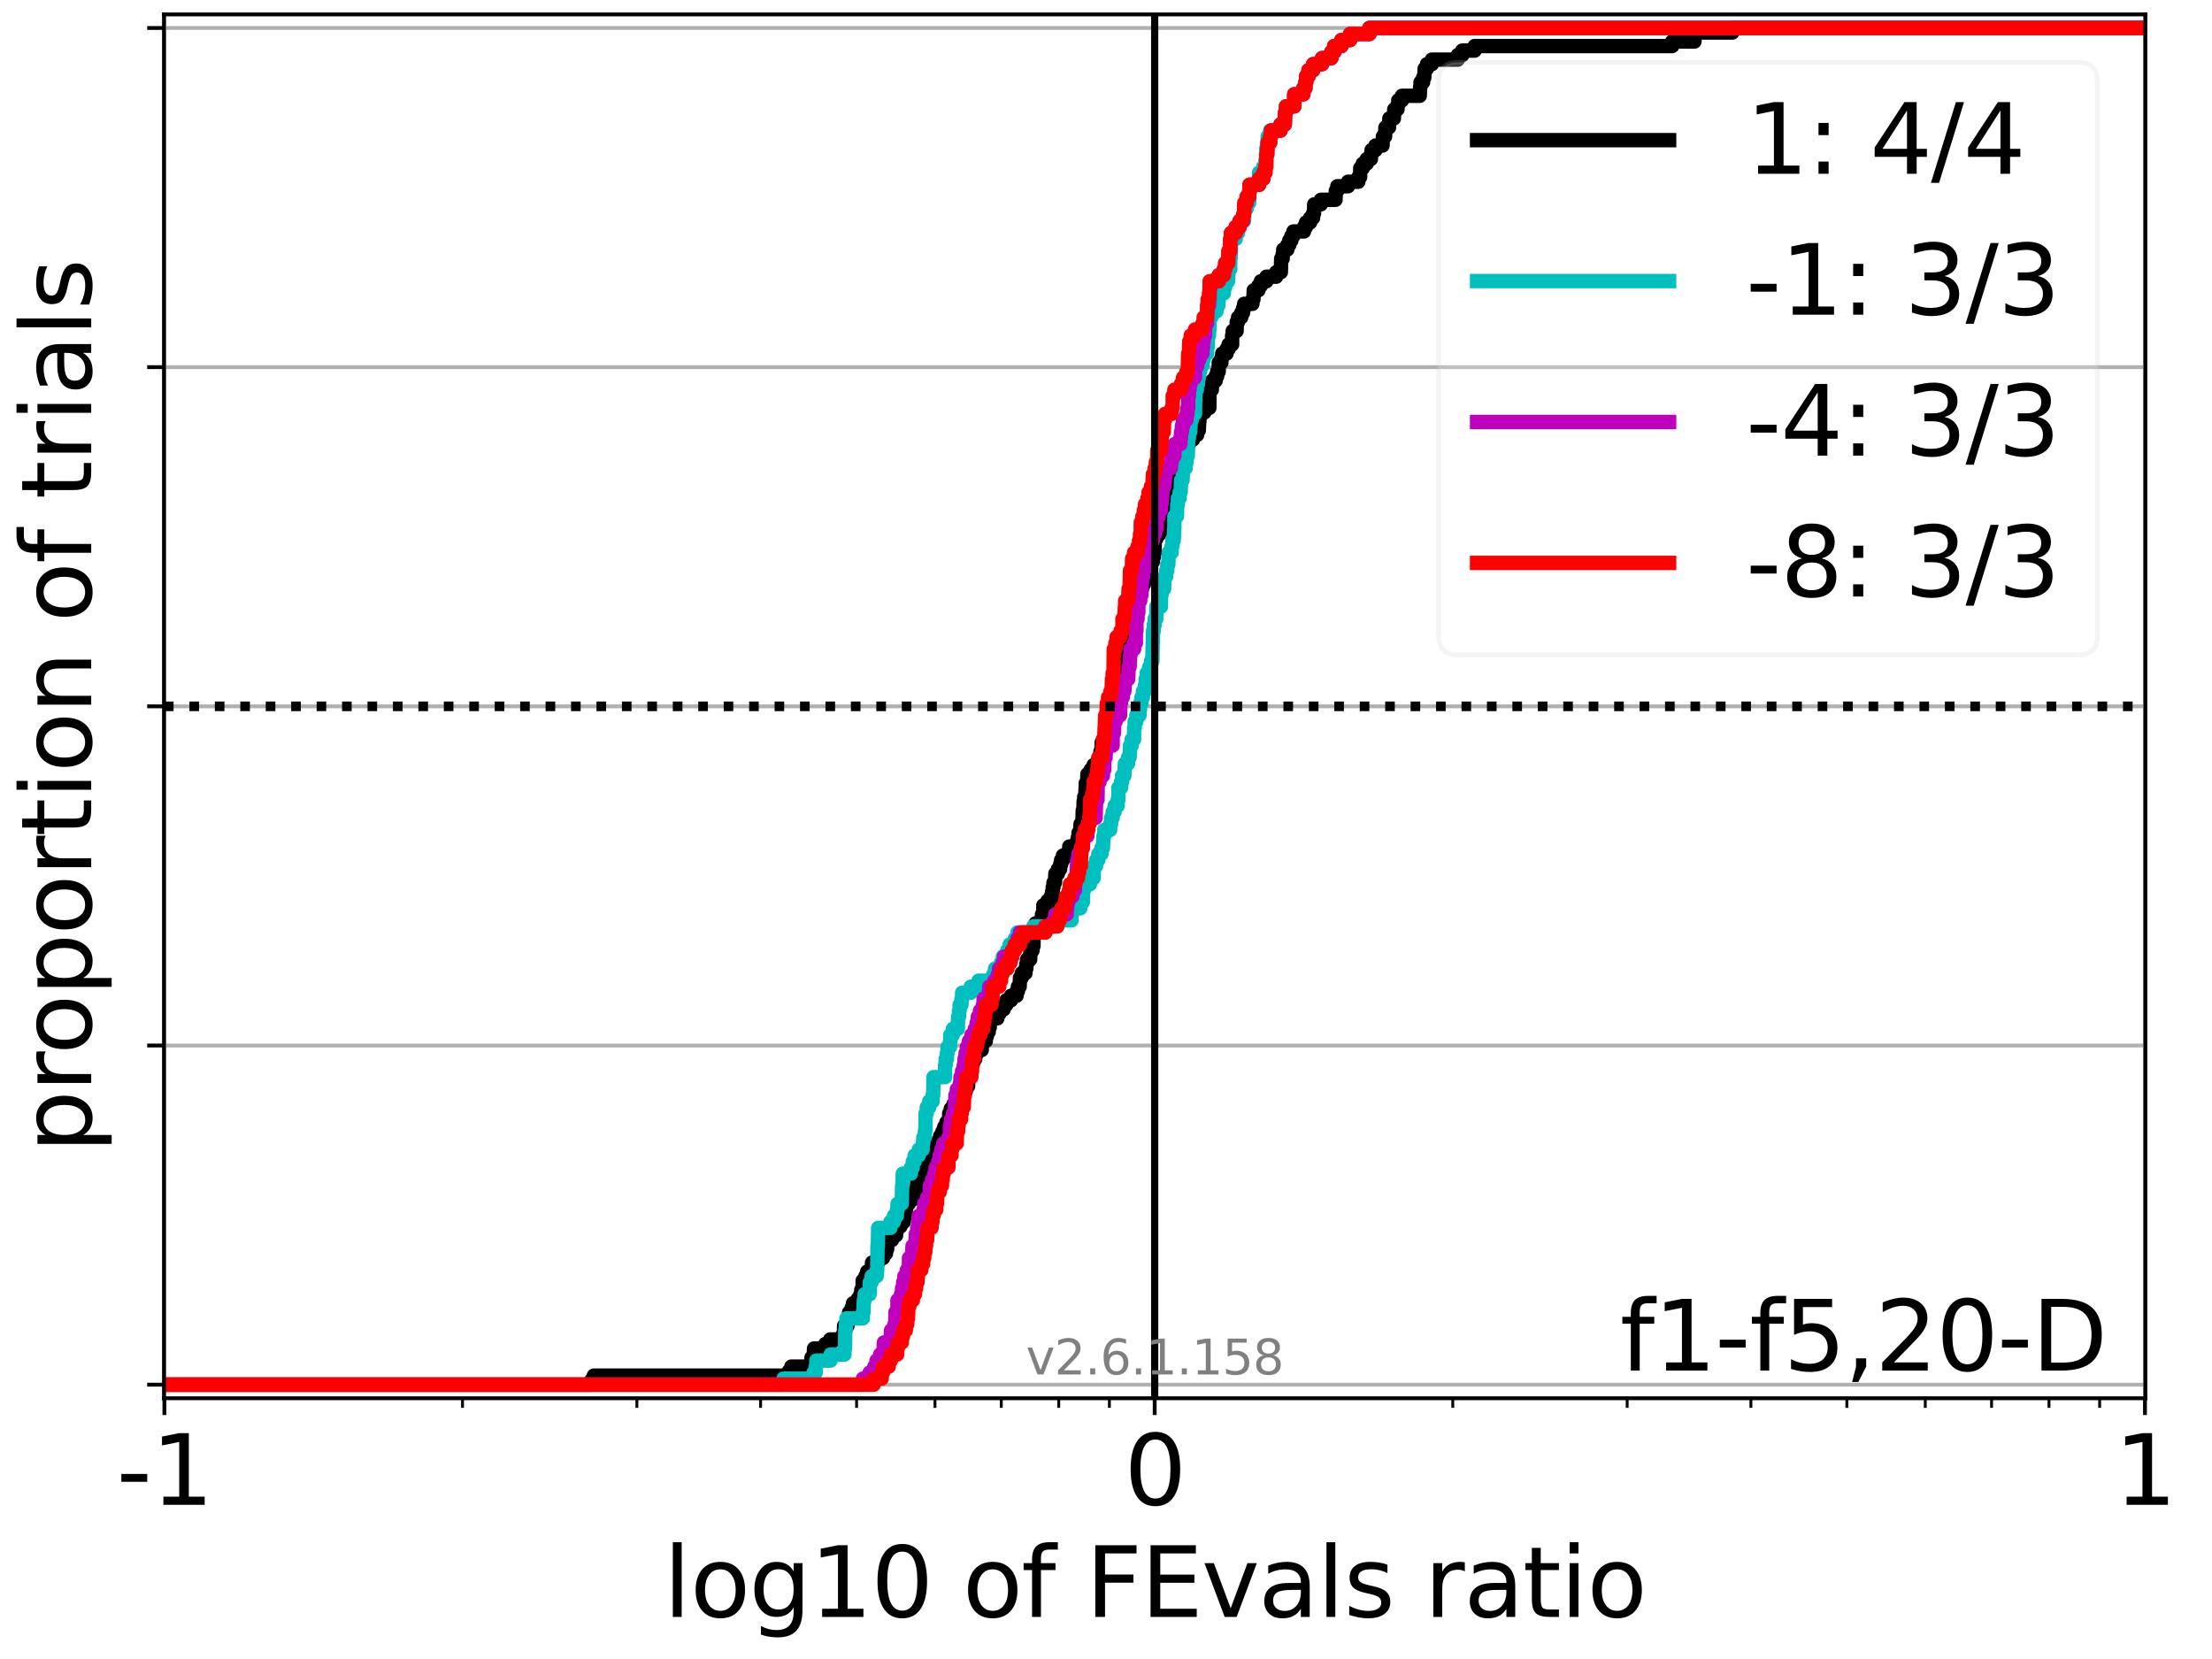 <?xml version="1.0" encoding="utf-8" standalone="no"?>
<!DOCTYPE svg PUBLIC "-//W3C//DTD SVG 1.1//EN"
  "http://www.w3.org/Graphics/SVG/1.1/DTD/svg11.dtd">
<svg xmlns:xlink="http://www.w3.org/1999/xlink" width="460.8pt" height="345.6pt" viewBox="0 0 460.8 345.6" xmlns="http://www.w3.org/2000/svg" version="1.1">
 <defs>
  <style type="text/css">*{stroke-linejoin: round; stroke-linecap: butt}</style>
 </defs>
 <g id="figure_1">
  <g id="patch_1">
   <path d="M 0 345.6 
L 460.8 345.6 
L 460.8 0 
L 0 0 
z
" style="fill: #ffffff"/>
  </g>
  <g id="axes_1">
   <g id="patch_2">
    <path d="M 34.16 291.28 
L 446.924 291.28 
L 446.924 3 
L 34.16 3 
z
" style="fill: #ffffff"/>
   </g>
   <g id="matplotlib.axis_1">
    <g id="xtick_1">
     <g id="line2d_1">
      <path d="M 34.25 291.28 
L 34.25 3 
" clip-path="url(#p90a961af87)" style="fill: none; stroke: #b0b0b0; stroke-width: 0.8; stroke-linecap: square"/>
     </g>
     <g id="line2d_2">
      <defs>
       <path id="m10a05a5f2c" d="M 0 0 
L 0 3.5 
" style="stroke: #000000; stroke-width: 0.8"/>
      </defs>
      <g>
       <use xlink:href="#m10a05a5f2c" x="34.25" y="291.28" style="stroke: #000000; stroke-width: 0.8"/>
      </g>
     </g>
     <g id="text_1">
      <!-- -1 -->
      <g transform="translate(24.279 313.477)scale(0.2 -0.2)">
       <defs>
        <path id="DejaVuSans-2d" d="M 313 2009 
L 1997 2009 
L 1997 1497 
L 313 1497 
L 313 2009 
z
" transform="scale(0.016)"/>
        <path id="DejaVuSans-31" d="M 794 531 
L 1825 531 
L 1825 4091 
L 703 3866 
L 703 4441 
L 1819 4666 
L 2450 4666 
L 2450 531 
L 3481 531 
L 3481 0 
L 794 0 
L 794 531 
z
" transform="scale(0.016)"/>
       </defs>
       <use xlink:href="#DejaVuSans-2d"/>
       <use xlink:href="#DejaVuSans-31" x="36.084"/>
      </g>
     </g>
    </g>
    <g id="xtick_2">
     <g id="line2d_3">
      <path d="M 240.542 291.28 
L 240.542 3 
" clip-path="url(#p90a961af87)" style="fill: none; stroke: #b0b0b0; stroke-width: 0.8; stroke-linecap: square"/>
     </g>
     <g id="line2d_4">
      <g>
       <use xlink:href="#m10a05a5f2c" x="240.542" y="291.28" style="stroke: #000000; stroke-width: 0.8"/>
      </g>
     </g>
     <g id="text_2">
      <!-- 0 -->
      <g transform="translate(234.18 313.477)scale(0.2 -0.2)">
       <defs>
        <path id="DejaVuSans-30" d="M 2034 4250 
Q 1547 4250 1301 3770 
Q 1056 3291 1056 2328 
Q 1056 1369 1301 889 
Q 1547 409 2034 409 
Q 2525 409 2770 889 
Q 3016 1369 3016 2328 
Q 3016 3291 2770 3770 
Q 2525 4250 2034 4250 
z
M 2034 4750 
Q 2819 4750 3233 4129 
Q 3647 3509 3647 2328 
Q 3647 1150 3233 529 
Q 2819 -91 2034 -91 
Q 1250 -91 836 529 
Q 422 1150 422 2328 
Q 422 3509 836 4129 
Q 1250 4750 2034 4750 
z
" transform="scale(0.016)"/>
       </defs>
       <use xlink:href="#DejaVuSans-30"/>
      </g>
     </g>
    </g>
    <g id="xtick_3">
     <g id="line2d_5">
      <path d="M 446.835 291.28 
L 446.835 3 
" clip-path="url(#p90a961af87)" style="fill: none; stroke: #b0b0b0; stroke-width: 0.8; stroke-linecap: square"/>
     </g>
     <g id="line2d_6">
      <g>
       <use xlink:href="#m10a05a5f2c" x="446.835" y="291.28" style="stroke: #000000; stroke-width: 0.8"/>
      </g>
     </g>
     <g id="text_3">
      <!-- 1 -->
      <g transform="translate(440.472 313.477)scale(0.2 -0.2)">
       <use xlink:href="#DejaVuSans-31"/>
      </g>
     </g>
    </g>
    <g id="xtick_4">
     <g id="line2d_7">
      <defs>
       <path id="m53b272e767" d="M 0 0 
L 0 2 
" style="stroke: #000000; stroke-width: 0.6"/>
      </defs>
      <g>
       <use xlink:href="#m53b272e767" x="96.35" y="291.28" style="stroke: #000000; stroke-width: 0.6"/>
      </g>
     </g>
    </g>
    <g id="xtick_5">
     <g id="line2d_8">
      <g>
       <use xlink:href="#m53b272e767" x="132.676" y="291.28" style="stroke: #000000; stroke-width: 0.6"/>
      </g>
     </g>
    </g>
    <g id="xtick_6">
     <g id="line2d_9">
      <g>
       <use xlink:href="#m53b272e767" x="158.45" y="291.28" style="stroke: #000000; stroke-width: 0.6"/>
      </g>
     </g>
    </g>
    <g id="xtick_7">
     <g id="line2d_10">
      <g>
       <use xlink:href="#m53b272e767" x="178.442" y="291.28" style="stroke: #000000; stroke-width: 0.6"/>
      </g>
     </g>
    </g>
    <g id="xtick_8">
     <g id="line2d_11">
      <g>
       <use xlink:href="#m53b272e767" x="194.776" y="291.28" style="stroke: #000000; stroke-width: 0.6"/>
      </g>
     </g>
    </g>
    <g id="xtick_9">
     <g id="line2d_12">
      <g>
       <use xlink:href="#m53b272e767" x="208.587" y="291.28" style="stroke: #000000; stroke-width: 0.6"/>
      </g>
     </g>
    </g>
    <g id="xtick_10">
     <g id="line2d_13">
      <g>
       <use xlink:href="#m53b272e767" x="220.55" y="291.28" style="stroke: #000000; stroke-width: 0.6"/>
      </g>
     </g>
    </g>
    <g id="xtick_11">
     <g id="line2d_14">
      <g>
       <use xlink:href="#m53b272e767" x="231.103" y="291.28" style="stroke: #000000; stroke-width: 0.6"/>
      </g>
     </g>
    </g>
    <g id="xtick_12">
     <g id="line2d_15">
      <g>
       <use xlink:href="#m53b272e767" x="302.643" y="291.28" style="stroke: #000000; stroke-width: 0.6"/>
      </g>
     </g>
    </g>
    <g id="xtick_13">
     <g id="line2d_16">
      <g>
       <use xlink:href="#m53b272e767" x="338.969" y="291.28" style="stroke: #000000; stroke-width: 0.6"/>
      </g>
     </g>
    </g>
    <g id="xtick_14">
     <g id="line2d_17">
      <g>
       <use xlink:href="#m53b272e767" x="364.743" y="291.28" style="stroke: #000000; stroke-width: 0.6"/>
      </g>
     </g>
    </g>
    <g id="xtick_15">
     <g id="line2d_18">
      <g>
       <use xlink:href="#m53b272e767" x="384.735" y="291.28" style="stroke: #000000; stroke-width: 0.6"/>
      </g>
     </g>
    </g>
    <g id="xtick_16">
     <g id="line2d_19">
      <g>
       <use xlink:href="#m53b272e767" x="401.069" y="291.28" style="stroke: #000000; stroke-width: 0.6"/>
      </g>
     </g>
    </g>
    <g id="xtick_17">
     <g id="line2d_20">
      <g>
       <use xlink:href="#m53b272e767" x="414.88" y="291.28" style="stroke: #000000; stroke-width: 0.6"/>
      </g>
     </g>
    </g>
    <g id="xtick_18">
     <g id="line2d_21">
      <g>
       <use xlink:href="#m53b272e767" x="426.843" y="291.28" style="stroke: #000000; stroke-width: 0.6"/>
      </g>
     </g>
    </g>
    <g id="xtick_19">
     <g id="line2d_22">
      <g>
       <use xlink:href="#m53b272e767" x="437.395" y="291.28" style="stroke: #000000; stroke-width: 0.6"/>
      </g>
     </g>
    </g>
    <g id="text_4">
     <!-- log10 of FEvals ratio -->
     <g transform="translate(138.238 336.833)scale(0.2 -0.2)">
      <defs>
       <path id="DejaVuSans-6c" d="M 603 4863 
L 1178 4863 
L 1178 0 
L 603 0 
L 603 4863 
z
" transform="scale(0.016)"/>
       <path id="DejaVuSans-6f" d="M 1959 3097 
Q 1497 3097 1228 2736 
Q 959 2375 959 1747 
Q 959 1119 1226 758 
Q 1494 397 1959 397 
Q 2419 397 2687 759 
Q 2956 1122 2956 1747 
Q 2956 2369 2687 2733 
Q 2419 3097 1959 3097 
z
M 1959 3584 
Q 2709 3584 3137 3096 
Q 3566 2609 3566 1747 
Q 3566 888 3137 398 
Q 2709 -91 1959 -91 
Q 1206 -91 779 398 
Q 353 888 353 1747 
Q 353 2609 779 3096 
Q 1206 3584 1959 3584 
z
" transform="scale(0.016)"/>
       <path id="DejaVuSans-67" d="M 2906 1791 
Q 2906 2416 2648 2759 
Q 2391 3103 1925 3103 
Q 1463 3103 1205 2759 
Q 947 2416 947 1791 
Q 947 1169 1205 825 
Q 1463 481 1925 481 
Q 2391 481 2648 825 
Q 2906 1169 2906 1791 
z
M 3481 434 
Q 3481 -459 3084 -895 
Q 2688 -1331 1869 -1331 
Q 1566 -1331 1297 -1286 
Q 1028 -1241 775 -1147 
L 775 -588 
Q 1028 -725 1275 -790 
Q 1522 -856 1778 -856 
Q 2344 -856 2625 -561 
Q 2906 -266 2906 331 
L 2906 616 
Q 2728 306 2450 153 
Q 2172 0 1784 0 
Q 1141 0 747 490 
Q 353 981 353 1791 
Q 353 2603 747 3093 
Q 1141 3584 1784 3584 
Q 2172 3584 2450 3431 
Q 2728 3278 2906 2969 
L 2906 3500 
L 3481 3500 
L 3481 434 
z
" transform="scale(0.016)"/>
       <path id="DejaVuSans-20" transform="scale(0.016)"/>
       <path id="DejaVuSans-66" d="M 2375 4863 
L 2375 4384 
L 1825 4384 
Q 1516 4384 1395 4259 
Q 1275 4134 1275 3809 
L 1275 3500 
L 2222 3500 
L 2222 3053 
L 1275 3053 
L 1275 0 
L 697 0 
L 697 3053 
L 147 3053 
L 147 3500 
L 697 3500 
L 697 3744 
Q 697 4328 969 4595 
Q 1241 4863 1831 4863 
L 2375 4863 
z
" transform="scale(0.016)"/>
       <path id="DejaVuSans-46" d="M 628 4666 
L 3309 4666 
L 3309 4134 
L 1259 4134 
L 1259 2759 
L 3109 2759 
L 3109 2228 
L 1259 2228 
L 1259 0 
L 628 0 
L 628 4666 
z
" transform="scale(0.016)"/>
       <path id="DejaVuSans-45" d="M 628 4666 
L 3578 4666 
L 3578 4134 
L 1259 4134 
L 1259 2753 
L 3481 2753 
L 3481 2222 
L 1259 2222 
L 1259 531 
L 3634 531 
L 3634 0 
L 628 0 
L 628 4666 
z
" transform="scale(0.016)"/>
       <path id="DejaVuSans-76" d="M 191 3500 
L 800 3500 
L 1894 563 
L 2988 3500 
L 3597 3500 
L 2284 0 
L 1503 0 
L 191 3500 
z
" transform="scale(0.016)"/>
       <path id="DejaVuSans-61" d="M 2194 1759 
Q 1497 1759 1228 1600 
Q 959 1441 959 1056 
Q 959 750 1161 570 
Q 1363 391 1709 391 
Q 2188 391 2477 730 
Q 2766 1069 2766 1631 
L 2766 1759 
L 2194 1759 
z
M 3341 1997 
L 3341 0 
L 2766 0 
L 2766 531 
Q 2569 213 2275 61 
Q 1981 -91 1556 -91 
Q 1019 -91 701 211 
Q 384 513 384 1019 
Q 384 1609 779 1909 
Q 1175 2209 1959 2209 
L 2766 2209 
L 2766 2266 
Q 2766 2663 2505 2880 
Q 2244 3097 1772 3097 
Q 1472 3097 1187 3025 
Q 903 2953 641 2809 
L 641 3341 
Q 956 3463 1253 3523 
Q 1550 3584 1831 3584 
Q 2591 3584 2966 3190 
Q 3341 2797 3341 1997 
z
" transform="scale(0.016)"/>
       <path id="DejaVuSans-73" d="M 2834 3397 
L 2834 2853 
Q 2591 2978 2328 3040 
Q 2066 3103 1784 3103 
Q 1356 3103 1142 2972 
Q 928 2841 928 2578 
Q 928 2378 1081 2264 
Q 1234 2150 1697 2047 
L 1894 2003 
Q 2506 1872 2764 1633 
Q 3022 1394 3022 966 
Q 3022 478 2636 193 
Q 2250 -91 1575 -91 
Q 1294 -91 989 -36 
Q 684 19 347 128 
L 347 722 
Q 666 556 975 473 
Q 1284 391 1588 391 
Q 1994 391 2212 530 
Q 2431 669 2431 922 
Q 2431 1156 2273 1281 
Q 2116 1406 1581 1522 
L 1381 1569 
Q 847 1681 609 1914 
Q 372 2147 372 2553 
Q 372 3047 722 3315 
Q 1072 3584 1716 3584 
Q 2034 3584 2315 3537 
Q 2597 3491 2834 3397 
z
" transform="scale(0.016)"/>
       <path id="DejaVuSans-72" d="M 2631 2963 
Q 2534 3019 2420 3045 
Q 2306 3072 2169 3072 
Q 1681 3072 1420 2755 
Q 1159 2438 1159 1844 
L 1159 0 
L 581 0 
L 581 3500 
L 1159 3500 
L 1159 2956 
Q 1341 3275 1631 3429 
Q 1922 3584 2338 3584 
Q 2397 3584 2469 3576 
Q 2541 3569 2628 3553 
L 2631 2963 
z
" transform="scale(0.016)"/>
       <path id="DejaVuSans-74" d="M 1172 4494 
L 1172 3500 
L 2356 3500 
L 2356 3053 
L 1172 3053 
L 1172 1153 
Q 1172 725 1289 603 
Q 1406 481 1766 481 
L 2356 481 
L 2356 0 
L 1766 0 
Q 1100 0 847 248 
Q 594 497 594 1153 
L 594 3053 
L 172 3053 
L 172 3500 
L 594 3500 
L 594 4494 
L 1172 4494 
z
" transform="scale(0.016)"/>
       <path id="DejaVuSans-69" d="M 603 3500 
L 1178 3500 
L 1178 0 
L 603 0 
L 603 3500 
z
M 603 4863 
L 1178 4863 
L 1178 4134 
L 603 4134 
L 603 4863 
z
" transform="scale(0.016)"/>
      </defs>
      <use xlink:href="#DejaVuSans-6c"/>
      <use xlink:href="#DejaVuSans-6f" x="27.783"/>
      <use xlink:href="#DejaVuSans-67" x="88.965"/>
      <use xlink:href="#DejaVuSans-31" x="152.441"/>
      <use xlink:href="#DejaVuSans-30" x="216.064"/>
      <use xlink:href="#DejaVuSans-20" x="279.688"/>
      <use xlink:href="#DejaVuSans-6f" x="311.475"/>
      <use xlink:href="#DejaVuSans-66" x="372.656"/>
      <use xlink:href="#DejaVuSans-20" x="407.861"/>
      <use xlink:href="#DejaVuSans-46" x="439.648"/>
      <use xlink:href="#DejaVuSans-45" x="497.168"/>
      <use xlink:href="#DejaVuSans-76" x="560.352"/>
      <use xlink:href="#DejaVuSans-61" x="619.531"/>
      <use xlink:href="#DejaVuSans-6c" x="680.811"/>
      <use xlink:href="#DejaVuSans-73" x="708.594"/>
      <use xlink:href="#DejaVuSans-20" x="760.693"/>
      <use xlink:href="#DejaVuSans-72" x="792.48"/>
      <use xlink:href="#DejaVuSans-61" x="833.594"/>
      <use xlink:href="#DejaVuSans-74" x="894.873"/>
      <use xlink:href="#DejaVuSans-69" x="934.082"/>
      <use xlink:href="#DejaVuSans-6f" x="961.865"/>
     </g>
    </g>
   </g>
   <g id="matplotlib.axis_2">
    <g id="ytick_1">
     <g id="line2d_23">
      <path d="M 34.16 288.454 
L 446.924 288.454 
" clip-path="url(#p90a961af87)" style="fill: none; stroke: #b0b0b0; stroke-width: 0.8; stroke-linecap: square"/>
     </g>
     <g id="line2d_24">
      <defs>
       <path id="m8c1a503a48" d="M 0 0 
L -3.5 0 
" style="stroke: #000000; stroke-width: 0.8"/>
      </defs>
      <g>
       <use xlink:href="#m8c1a503a48" x="34.16" y="288.454" style="stroke: #000000; stroke-width: 0.8"/>
      </g>
     </g>
    </g>
    <g id="ytick_2">
     <g id="line2d_25">
      <path d="M 34.16 217.797 
L 446.924 217.797 
" clip-path="url(#p90a961af87)" style="fill: none; stroke: #b0b0b0; stroke-width: 0.8; stroke-linecap: square"/>
     </g>
     <g id="line2d_26">
      <g>
       <use xlink:href="#m8c1a503a48" x="34.16" y="217.797" style="stroke: #000000; stroke-width: 0.8"/>
      </g>
     </g>
    </g>
    <g id="ytick_3">
     <g id="line2d_27">
      <path d="M 34.16 147.14 
L 446.924 147.14 
" clip-path="url(#p90a961af87)" style="fill: none; stroke: #b0b0b0; stroke-width: 0.8; stroke-linecap: square"/>
     </g>
     <g id="line2d_28">
      <g>
       <use xlink:href="#m8c1a503a48" x="34.16" y="147.14" style="stroke: #000000; stroke-width: 0.8"/>
      </g>
     </g>
    </g>
    <g id="ytick_4">
     <g id="line2d_29">
      <path d="M 34.16 76.483 
L 446.924 76.483 
" clip-path="url(#p90a961af87)" style="fill: none; stroke: #b0b0b0; stroke-width: 0.8; stroke-linecap: square"/>
     </g>
     <g id="line2d_30">
      <g>
       <use xlink:href="#m8c1a503a48" x="34.16" y="76.483" style="stroke: #000000; stroke-width: 0.8"/>
      </g>
     </g>
    </g>
    <g id="ytick_5">
     <g id="line2d_31">
      <path d="M 34.16 5.826 
L 446.924 5.826 
" clip-path="url(#p90a961af87)" style="fill: none; stroke: #b0b0b0; stroke-width: 0.8; stroke-linecap: square"/>
     </g>
     <g id="line2d_32">
      <g>
       <use xlink:href="#m8c1a503a48" x="34.16" y="5.826" style="stroke: #000000; stroke-width: 0.8"/>
      </g>
     </g>
    </g>
    <g id="text_5">
     <!-- proportion of trials -->
     <g transform="translate(19.001 240.146)rotate(-90)scale(0.2 -0.2)">
      <defs>
       <path id="DejaVuSans-70" d="M 1159 525 
L 1159 -1331 
L 581 -1331 
L 581 3500 
L 1159 3500 
L 1159 2969 
Q 1341 3281 1617 3432 
Q 1894 3584 2278 3584 
Q 2916 3584 3314 3078 
Q 3713 2572 3713 1747 
Q 3713 922 3314 415 
Q 2916 -91 2278 -91 
Q 1894 -91 1617 61 
Q 1341 213 1159 525 
z
M 3116 1747 
Q 3116 2381 2855 2742 
Q 2594 3103 2138 3103 
Q 1681 3103 1420 2742 
Q 1159 2381 1159 1747 
Q 1159 1113 1420 752 
Q 1681 391 2138 391 
Q 2594 391 2855 752 
Q 3116 1113 3116 1747 
z
" transform="scale(0.016)"/>
       <path id="DejaVuSans-6e" d="M 3513 2113 
L 3513 0 
L 2938 0 
L 2938 2094 
Q 2938 2591 2744 2837 
Q 2550 3084 2163 3084 
Q 1697 3084 1428 2787 
Q 1159 2491 1159 1978 
L 1159 0 
L 581 0 
L 581 3500 
L 1159 3500 
L 1159 2956 
Q 1366 3272 1645 3428 
Q 1925 3584 2291 3584 
Q 2894 3584 3203 3211 
Q 3513 2838 3513 2113 
z
" transform="scale(0.016)"/>
      </defs>
      <use xlink:href="#DejaVuSans-70"/>
      <use xlink:href="#DejaVuSans-72" x="63.477"/>
      <use xlink:href="#DejaVuSans-6f" x="102.34"/>
      <use xlink:href="#DejaVuSans-70" x="163.521"/>
      <use xlink:href="#DejaVuSans-6f" x="226.998"/>
      <use xlink:href="#DejaVuSans-72" x="288.18"/>
      <use xlink:href="#DejaVuSans-74" x="329.293"/>
      <use xlink:href="#DejaVuSans-69" x="368.502"/>
      <use xlink:href="#DejaVuSans-6f" x="396.285"/>
      <use xlink:href="#DejaVuSans-6e" x="457.467"/>
      <use xlink:href="#DejaVuSans-20" x="520.846"/>
      <use xlink:href="#DejaVuSans-6f" x="552.633"/>
      <use xlink:href="#DejaVuSans-66" x="613.814"/>
      <use xlink:href="#DejaVuSans-20" x="649.02"/>
      <use xlink:href="#DejaVuSans-74" x="680.807"/>
      <use xlink:href="#DejaVuSans-72" x="720.016"/>
      <use xlink:href="#DejaVuSans-69" x="761.129"/>
      <use xlink:href="#DejaVuSans-61" x="788.912"/>
      <use xlink:href="#DejaVuSans-6c" x="850.191"/>
      <use xlink:href="#DejaVuSans-73" x="877.975"/>
     </g>
    </g>
   </g>
   <g id="line2d_33">
    <path d="M 34.16 288.454 
L 123.188 288.454 
L 123.188 287.512 
L 123.711 287.512 
L 123.711 286.57 
L 164.338 286.57 
L 164.338 285.627 
L 164.861 285.627 
L 164.861 284.685 
L 168.978 284.685 
L 169.059 282.801 
L 169.501 282.801 
L 169.582 280.917 
L 171.929 280.917 
L 171.929 279.975 
L 172.947 279.975 
L 172.947 279.033 
L 175.525 279.033 
L 175.525 278.091 
L 175.804 278.091 
L 175.836 276.207 
L 176.542 276.207 
L 176.542 275.264 
L 176.821 275.264 
L 176.897 273.38 
L 177.42 273.38 
L 177.42 272.438 
L 177.698 272.438 
L 177.698 271.496 
L 178.715 271.496 
L 178.715 270.554 
L 179.233 270.554 
L 179.233 269.612 
L 179.432 269.612 
L 179.432 268.67 
L 179.69 268.67 
L 179.711 266.786 
L 180.287 266.786 
L 180.287 265.844 
L 180.65 265.844 
L 180.65 264.901 
L 181.605 264.901 
L 181.667 263.017 
L 182.927 263.017 
L 182.927 262.075 
L 183.945 262.075 
L 183.945 261.133 
L 184.557 261.133 
L 184.557 260.191 
L 184.81 260.191 
L 184.859 258.307 
L 185.827 258.307 
L 185.827 257.365 
L 186.662 257.365 
L 186.662 256.423 
L 186.834 256.423 
L 186.834 255.481 
L 187.592 255.481 
L 187.592 254.538 
L 188.291 254.538 
L 188.291 253.596 
L 188.454 253.596 
L 188.454 252.654 
L 188.717 252.654 
L 188.733 250.77 
L 189.308 250.77 
L 189.308 249.828 
L 190.22 249.828 
L 190.22 248.886 
L 190.628 248.886 
L 190.628 247.944 
L 191.009 247.944 
L 191.068 246.06 
L 191.237 246.06 
L 191.237 245.118 
L 192.198 245.118 
L 192.198 244.175 
L 192.431 244.175 
L 192.431 243.233 
L 193.252 243.233 
L 193.252 242.291 
L 193.448 242.291 
L 193.448 241.349 
L 193.579 241.349 
L 193.579 240.407 
L 194.127 240.407 
L 194.127 239.465 
L 194.269 239.465 
L 194.269 238.523 
L 195.496 238.523 
L 195.496 237.581 
L 195.857 237.581 
L 195.857 236.639 
L 196.338 236.639 
L 196.338 235.697 
L 196.714 235.697 
L 196.714 234.755 
L 197.159 234.755 
L 197.159 233.812 
L 197.731 233.812 
L 197.739 231.928 
L 198.054 231.928 
L 198.054 230.986 
L 198.626 230.986 
L 198.626 230.044 
L 200.151 230.044 
L 200.151 229.102 
L 200.621 229.102 
L 200.692 227.218 
L 201.221 227.218 
L 201.221 226.276 
L 201.668 226.276 
L 201.709 224.392 
L 202.022 224.392 
L 202.022 223.449 
L 202.391 223.449 
L 202.392 221.565 
L 202.686 221.565 
L 202.686 220.623 
L 203.15 220.623 
L 203.15 219.681 
L 203.409 219.681 
L 203.409 218.739 
L 204.506 218.739 
L 204.599 216.855 
L 205.36 216.855 
L 205.36 215.913 
L 205.576 215.913 
L 205.576 214.971 
L 205.958 214.971 
L 205.958 214.028 
L 206.182 214.028 
L 206.182 213.086 
L 206.299 213.086 
L 206.299 212.144 
L 207.758 212.144 
L 207.758 211.202 
L 208.173 211.202 
L 208.173 210.26 
L 209.088 210.26 
L 209.088 209.318 
L 209.644 209.318 
L 209.644 208.376 
L 210.613 208.376 
L 210.613 207.434 
L 211.769 207.434 
L 211.769 206.492 
L 212.048 206.492 
L 212.048 205.55 
L 212.41 205.55 
L 212.484 203.665 
L 212.853 203.665 
L 212.853 202.723 
L 213.622 202.723 
L 213.622 201.781 
L 213.8 201.781 
L 213.8 200.839 
L 213.942 200.839 
L 213.942 199.897 
L 214.598 199.897 
L 214.66 198.013 
L 215.089 198.013 
L 215.089 197.071 
L 215.291 197.071 
L 215.322 195.187 
L 215.408 195.187 
L 215.408 194.245 
L 215.541 194.245 
L 215.541 193.302 
L 215.726 193.302 
L 215.726 192.36 
L 216.894 192.36 
L 216.894 191.418 
L 217.066 191.418 
L 217.066 190.476 
L 217.35 190.476 
L 217.35 188.592 
L 218.22 188.592 
L 218.22 187.65 
L 218.936 187.65 
L 218.936 186.708 
L 219.171 186.708 
L 219.171 185.766 
L 219.306 185.766 
L 219.306 184.824 
L 219.46 184.824 
L 219.46 183.882 
L 219.764 183.882 
L 219.86 181.997 
L 220.382 181.997 
L 220.382 181.055 
L 220.84 181.055 
L 220.84 180.113 
L 221.054 180.113 
L 221.054 179.171 
L 221.437 179.171 
L 221.437 178.229 
L 222.564 178.229 
L 222.564 177.287 
L 222.751 177.287 
L 222.751 176.345 
L 224.262 176.345 
L 224.262 175.403 
L 224.535 175.403 
L 224.535 174.461 
L 224.672 174.461 
L 224.672 173.519 
L 225.023 173.519 
L 225.103 171.634 
L 225.48 171.634 
L 225.561 168.808 
L 225.694 168.808 
L 225.743 166.924 
L 225.87 166.924 
L 225.87 165.982 
L 226.077 165.982 
L 226.158 164.098 
L 226.189 164.098 
L 226.189 163.156 
L 226.464 163.156 
L 226.535 161.271 
L 227.219 161.271 
L 227.219 160.329 
L 227.812 160.329 
L 227.812 159.387 
L 228.675 159.387 
L 228.675 158.445 
L 229.089 158.445 
L 229.089 157.503 
L 229.25 157.503 
L 229.25 156.561 
L 229.459 156.561 
L 229.496 154.677 
L 229.922 154.677 
L 229.922 153.735 
L 230.222 153.735 
L 230.226 151.85 
L 230.714 151.85 
L 230.714 150.908 
L 232.003 150.908 
L 232.003 149.966 
L 232.159 149.966 
L 232.217 148.082 
L 232.281 148.082 
L 232.323 144.314 
L 232.452 144.314 
L 232.533 142.43 
L 232.641 142.43 
L 232.747 140.545 
L 232.942 140.545 
L 232.958 138.661 
L 233.213 138.661 
L 233.213 137.719 
L 233.399 137.719 
L 233.399 136.777 
L 233.6 136.777 
L 233.647 134.893 
L 233.996 134.893 
L 233.996 133.951 
L 234.445 133.951 
L 234.445 133.009 
L 234.791 133.009 
L 234.825 131.124 
L 235.591 131.124 
L 235.591 130.182 
L 236.374 130.182 
L 236.374 129.24 
L 236.679 129.24 
L 236.777 127.356 
L 236.799 127.356 
L 236.88 124.53 
L 236.936 124.53 
L 236.938 122.646 
L 237.913 122.646 
L 237.913 121.704 
L 238.302 121.704 
L 238.302 120.761 
L 238.483 120.761 
L 238.483 119.819 
L 238.636 119.819 
L 238.636 118.877 
L 238.957 118.877 
L 238.957 117.935 
L 239.665 117.935 
L 239.665 116.993 
L 240.173 116.993 
L 240.173 116.051 
L 240.371 116.051 
L 240.371 115.109 
L 240.542 115.109 
L 240.542 112.283 
L 240.867 112.283 
L 240.867 111.341 
L 241.466 111.341 
L 241.466 110.398 
L 242.157 110.398 
L 242.215 108.514 
L 242.476 108.514 
L 242.476 107.572 
L 242.741 107.572 
L 242.794 105.688 
L 243.052 105.688 
L 243.052 104.746 
L 243.56 104.746 
L 243.632 102.862 
L 244.011 102.862 
L 244.011 101.92 
L 244.181 101.92 
L 244.181 100.978 
L 244.579 100.978 
L 244.579 100.035 
L 244.718 100.035 
L 244.777 98.151 
L 245.909 98.151 
L 245.909 97.209 
L 246.053 97.209 
L 246.053 96.267 
L 246.251 96.267 
L 246.251 95.325 
L 246.528 95.325 
L 246.528 94.383 
L 246.832 94.383 
L 246.832 93.441 
L 247.248 93.441 
L 247.248 92.499 
L 247.678 92.499 
L 247.678 91.557 
L 248.531 91.557 
L 248.531 90.615 
L 249.376 90.615 
L 249.376 89.672 
L 249.727 89.672 
L 249.819 87.788 
L 249.866 87.788 
L 249.968 85.904 
L 250.911 85.904 
L 250.911 84.962 
L 251.926 84.962 
L 251.964 81.194 
L 252.442 81.194 
L 252.506 79.309 
L 253.24 79.309 
L 253.24 78.367 
L 253.559 78.367 
L 253.559 77.425 
L 253.878 77.425 
L 253.887 75.541 
L 254.435 75.541 
L 254.435 74.599 
L 254.614 74.599 
L 254.614 73.657 
L 255.509 73.657 
L 255.509 72.715 
L 255.939 72.715 
L 255.939 71.773 
L 256.673 71.773 
L 256.673 69.888 
L 256.792 69.888 
L 256.792 68.946 
L 257.611 68.946 
L 257.637 67.062 
L 257.915 67.062 
L 257.915 66.12 
L 258.563 66.12 
L 258.563 65.178 
L 258.942 65.178 
L 258.942 64.236 
L 259.183 64.236 
L 259.183 63.294 
L 260.902 63.294 
L 260.902 62.352 
L 261.11 62.352 
L 261.182 60.468 
L 262.148 60.468 
L 262.148 59.525 
L 262.659 59.525 
L 262.659 58.583 
L 263.825 58.583 
L 263.825 57.641 
L 265.858 57.641 
L 265.858 56.699 
L 266.824 56.699 
L 266.895 53.873 
L 267.203 53.873 
L 267.203 52.931 
L 267.322 52.931 
L 267.322 51.989 
L 268.175 51.989 
L 268.175 51.047 
L 268.573 51.047 
L 268.573 50.105 
L 269.021 50.105 
L 269.021 49.162 
L 269.443 49.162 
L 269.443 48.22 
L 271.64 48.22 
L 271.64 47.278 
L 272.07 47.278 
L 272.07 46.336 
L 272.923 46.336 
L 272.923 45.394 
L 273.532 45.394 
L 273.532 44.452 
L 273.742 44.452 
L 273.768 42.568 
L 275.155 42.568 
L 275.155 41.626 
L 278.207 41.626 
L 278.28 39.742 
L 278.586 39.742 
L 278.586 38.799 
L 280.826 38.799 
L 280.826 37.857 
L 282.955 37.857 
L 282.955 36.915 
L 283.334 36.915 
L 283.365 35.031 
L 283.89 35.031 
L 283.89 34.089 
L 284.71 34.089 
L 284.71 33.147 
L 285.574 33.147 
L 285.574 32.205 
L 285.728 32.205 
L 285.728 31.263 
L 286.539 31.263 
L 286.539 30.321 
L 288.005 30.321 
L 288.086 28.436 
L 288.531 28.436 
L 288.611 26.552 
L 289.35 26.552 
L 289.431 24.668 
L 290.369 24.668 
L 290.449 22.784 
L 291.117 22.784 
L 291.117 21.842 
L 291.287 21.842 
L 291.287 20.9 
L 292.061 20.9 
L 292.061 19.958 
L 295.758 19.958 
L 295.839 18.073 
L 295.924 18.073 
L 295.924 17.131 
L 296.45 17.131 
L 296.45 16.189 
L 296.701 16.189 
L 296.782 14.305 
L 297.269 14.305 
L 297.269 13.363 
L 298.288 13.363 
L 298.288 12.421 
L 303.677 12.421 
L 303.677 11.479 
L 304.62 11.479 
L 304.62 10.537 
L 307.193 10.537 
L 307.193 9.595 
L 348.343 9.595 
L 348.343 8.653 
L 352.983 8.653 
L 353.064 6.768 
L 360.902 6.768 
L 360.902 5.826 
L 446.924 5.826 
L 446.924 5.826 
" clip-path="url(#p90a961af87)" style="fill: none; stroke: #000000; stroke-width: 3; stroke-linecap: square"/>
   </g>
   <g id="line2d_34">
    <path clip-path="url(#p90a961af87)" style="fill: none; stroke: #000000; stroke-width: 3; stroke-linecap: square"/>
   </g>
   <g id="line2d_35">
    <path d="M 34.16 288.454 
L 163.207 288.454 
L 163.207 287.198 
L 169.477 287.198 
L 169.477 285.941 
L 169.927 285.941 
L 169.927 284.685 
L 170.058 284.685 
L 170.058 283.429 
L 173.021 283.429 
L 173.021 282.173 
L 175.911 282.173 
L 175.911 280.917 
L 176.024 280.917 
L 176.085 277.149 
L 176.197 277.149 
L 176.197 275.893 
L 176.329 275.893 
L 176.329 274.636 
L 179.741 274.636 
L 179.741 273.38 
L 179.873 273.38 
L 179.953 270.868 
L 180.121 270.868 
L 180.121 269.612 
L 181.157 269.612 
L 181.206 267.1 
L 181.584 267.1 
L 181.584 265.844 
L 182.631 265.844 
L 182.631 264.587 
L 182.744 264.587 
L 182.804 259.563 
L 182.876 259.563 
L 182.936 255.795 
L 185.483 255.795 
L 185.483 254.538 
L 186.224 254.538 
L 186.224 253.282 
L 186.84 253.282 
L 186.84 252.026 
L 186.972 252.026 
L 186.972 250.77 
L 187.854 250.77 
L 187.926 247.002 
L 188.009 247.002 
L 188.058 244.489 
L 189.768 244.489 
L 189.768 243.233 
L 190.145 243.233 
L 190.145 241.977 
L 190.536 241.977 
L 190.536 240.721 
L 191.398 240.721 
L 191.398 239.465 
L 192.203 239.465 
L 192.203 238.209 
L 192.335 238.209 
L 192.335 236.953 
L 192.658 236.953 
L 192.658 235.697 
L 192.771 235.697 
L 192.831 231.928 
L 193.056 231.928 
L 193.056 230.672 
L 193.577 230.672 
L 193.577 229.416 
L 194.289 229.416 
L 194.289 228.16 
L 194.401 228.16 
L 194.462 224.392 
L 196.865 224.392 
L 196.867 221.879 
L 196.996 221.879 
L 196.996 220.623 
L 197.256 220.623 
L 197.256 219.367 
L 197.388 219.367 
L 197.388 218.111 
L 197.904 218.111 
L 197.953 215.599 
L 198.498 215.599 
L 198.498 214.343 
L 199.534 214.343 
L 199.583 211.83 
L 199.776 211.83 
L 199.776 210.574 
L 199.908 210.574 
L 199.908 209.318 
L 200.297 209.318 
L 200.297 208.062 
L 200.429 208.062 
L 200.429 206.806 
L 202.23 206.806 
L 202.23 205.55 
L 203.861 205.55 
L 203.861 204.294 
L 206.891 204.294 
L 206.891 203.037 
L 207.283 203.037 
L 207.283 201.781 
L 208.522 201.781 
L 208.522 200.525 
L 208.913 200.525 
L 208.913 199.269 
L 209.803 199.269 
L 209.803 198.013 
L 210.324 198.013 
L 210.324 196.757 
L 211.433 196.757 
L 211.433 195.501 
L 211.954 195.501 
L 211.954 194.245 
L 215.273 194.245 
L 215.273 192.988 
L 219.931 192.988 
L 219.931 191.732 
L 223.207 191.732 
L 223.207 190.476 
L 223.33 190.476 
L 223.33 189.22 
L 225.039 189.22 
L 225.039 187.964 
L 225.576 187.964 
L 225.601 185.452 
L 225.825 185.452 
L 225.825 184.196 
L 227.047 184.196 
L 227.047 182.939 
L 227.816 182.939 
L 227.865 180.427 
L 228.328 180.427 
L 228.328 179.171 
L 228.796 179.171 
L 228.796 177.915 
L 229.442 177.915 
L 229.442 176.659 
L 229.763 176.659 
L 229.871 174.147 
L 230.037 174.147 
L 230.037 172.891 
L 231.264 172.891 
L 231.264 171.634 
L 231.461 171.634 
L 231.461 170.378 
L 231.785 170.378 
L 231.785 169.122 
L 232.193 169.122 
L 232.193 167.866 
L 232.831 167.866 
L 232.831 166.61 
L 232.973 166.61 
L 232.986 164.098 
L 233.535 164.098 
L 233.535 162.842 
L 233.759 162.842 
L 233.759 161.585 
L 234.225 161.585 
L 234.332 159.073 
L 234.981 159.073 
L 234.981 157.817 
L 235.315 157.817 
L 235.407 155.305 
L 235.75 155.305 
L 235.75 154.049 
L 236.247 154.049 
L 236.266 151.536 
L 236.385 151.536 
L 236.385 150.28 
L 236.729 150.28 
L 236.729 149.024 
L 237.376 149.024 
L 237.376 147.768 
L 237.489 147.768 
L 237.489 146.512 
L 237.805 146.512 
L 237.805 145.256 
L 238.094 145.256 
L 238.094 144 
L 238.52 144 
L 238.52 142.744 
L 238.656 142.744 
L 238.656 141.487 
L 238.88 141.487 
L 238.88 140.231 
L 239.394 140.231 
L 239.394 138.975 
L 239.776 138.975 
L 239.776 137.719 
L 240.066 137.719 
L 240.126 133.951 
L 240.179 133.951 
L 240.179 131.438 
L 240.352 131.438 
L 240.352 130.182 
L 240.542 130.182 
L 240.542 128.926 
L 240.871 128.926 
L 240.888 126.414 
L 241.838 126.414 
L 241.85 123.902 
L 241.981 123.902 
L 241.981 122.646 
L 242.497 122.646 
L 242.597 120.133 
L 242.926 120.133 
L 242.926 118.877 
L 243.159 118.877 
L 243.159 117.621 
L 243.383 117.621 
L 243.465 115.109 
L 244.071 115.109 
L 244.071 113.853 
L 244.2 113.853 
L 244.2 112.597 
L 244.515 112.597 
L 244.605 110.084 
L 244.641 110.084 
L 244.641 107.572 
L 245.173 107.572 
L 245.247 105.06 
L 245.374 105.06 
L 245.374 103.804 
L 245.736 103.804 
L 245.736 102.548 
L 245.96 102.548 
L 246.025 100.035 
L 246.353 100.035 
L 246.443 97.523 
L 247 97.523 
L 247 96.267 
L 247.182 96.267 
L 247.182 95.011 
L 247.429 95.011 
L 247.518 91.243 
L 247.678 91.243 
L 247.678 89.986 
L 247.951 89.986 
L 248.047 87.474 
L 248.286 87.474 
L 248.286 86.218 
L 248.93 86.218 
L 249.018 81.194 
L 249.32 81.194 
L 249.32 79.937 
L 249.577 79.937 
L 249.577 78.681 
L 249.75 78.681 
L 249.75 77.425 
L 250.005 77.425 
L 250.005 76.169 
L 250.488 76.169 
L 250.488 74.913 
L 250.738 74.913 
L 250.738 73.657 
L 251.457 73.657 
L 251.457 72.401 
L 251.577 72.401 
L 251.595 69.888 
L 251.865 69.888 
L 251.865 68.632 
L 251.98 68.632 
L 251.98 66.12 
L 252.327 66.12 
L 252.327 64.864 
L 253.407 64.864 
L 253.407 63.608 
L 253.824 63.608 
L 253.887 61.096 
L 254.95 61.096 
L 254.95 59.84 
L 255.229 59.84 
L 255.229 58.583 
L 255.843 58.583 
L 255.919 56.071 
L 256.275 56.071 
L 256.275 53.559 
L 256.4 53.559 
L 256.441 49.791 
L 257.417 49.791 
L 257.417 48.534 
L 257.91 48.534 
L 257.91 47.278 
L 258.243 47.278 
L 258.243 46.022 
L 259.145 46.022 
L 259.245 43.51 
L 259.691 43.51 
L 259.691 42.254 
L 260.214 42.254 
L 260.305 39.742 
L 260.487 39.742 
L 260.487 38.485 
L 262.281 38.485 
L 262.281 35.973 
L 263.179 35.973 
L 263.179 34.717 
L 263.607 34.717 
L 263.607 33.461 
L 263.78 33.461 
L 263.78 30.949 
L 263.986 30.949 
L 264.084 28.436 
L 264.6 28.436 
L 264.6 27.18 
L 266.75 27.18 
L 266.75 25.924 
L 267.641 25.924 
L 267.719 23.412 
L 267.902 23.412 
L 267.902 22.156 
L 269.62 22.156 
L 269.62 19.644 
L 271.491 19.644 
L 271.491 18.387 
L 271.936 18.387 
L 271.936 17.131 
L 272.105 17.131 
L 272.105 15.875 
L 272.59 15.875 
L 272.59 14.619 
L 273.559 14.619 
L 273.559 13.363 
L 275.407 13.363 
L 275.407 12.107 
L 277.332 12.107 
L 277.332 10.851 
L 277.945 10.851 
L 277.945 9.595 
L 279.441 9.595 
L 279.441 8.339 
L 281.247 8.339 
L 281.247 7.082 
L 285.281 7.082 
L 285.281 5.826 
L 446.924 5.826 
L 446.924 5.826 
" clip-path="url(#p90a961af87)" style="fill: none; stroke: #00bfbf; stroke-width: 3; stroke-linecap: square"/>
   </g>
   <g id="line2d_36">
    <path clip-path="url(#p90a961af87)" style="fill: none; stroke: #00bfbf; stroke-width: 3; stroke-linecap: square"/>
   </g>
   <g id="line2d_37">
    <path d="M 34.16 288.454 
L 179.766 288.454 
L 179.766 287.198 
L 181.151 287.198 
L 181.151 285.941 
L 182.143 285.941 
L 182.143 284.685 
L 182.598 284.685 
L 182.598 283.429 
L 183.335 283.429 
L 183.335 282.173 
L 184.029 282.173 
L 184.132 279.661 
L 185.517 279.661 
L 185.621 277.149 
L 186.326 277.149 
L 186.326 275.893 
L 186.509 275.893 
L 186.527 273.38 
L 186.955 273.38 
L 186.964 270.868 
L 187.701 270.868 
L 187.701 269.612 
L 187.912 269.612 
L 187.912 268.356 
L 188.148 268.356 
L 188.148 267.1 
L 188.395 267.1 
L 188.395 265.844 
L 188.905 265.844 
L 188.905 264.587 
L 189.341 264.587 
L 189.359 262.075 
L 189.987 262.075 
L 190.096 259.563 
L 190.692 259.563 
L 190.791 257.051 
L 191.089 257.051 
L 191.089 255.795 
L 191.321 255.795 
L 191.384 253.282 
L 192.382 253.282 
L 192.382 252.026 
L 192.515 252.026 
L 192.515 250.77 
L 193.088 250.77 
L 193.088 249.514 
L 193.707 249.514 
L 193.716 247.002 
L 194.162 247.002 
L 194.162 245.746 
L 194.659 245.746 
L 194.659 244.489 
L 194.91 244.489 
L 194.91 243.233 
L 195.455 243.233 
L 195.455 241.977 
L 195.75 241.977 
L 195.75 240.721 
L 196.102 240.721 
L 196.102 239.465 
L 196.51 239.465 
L 196.51 238.209 
L 197.585 238.209 
L 197.585 236.953 
L 197.851 236.953 
L 197.895 234.44 
L 198.146 234.44 
L 198.146 233.184 
L 198.528 233.184 
L 198.528 231.928 
L 198.888 231.928 
L 198.97 229.416 
L 199.025 229.416 
L 199.025 228.16 
L 199.342 228.16 
L 199.342 226.904 
L 199.963 226.904 
L 199.963 225.648 
L 200.079 225.648 
L 200.079 224.392 
L 200.417 224.392 
L 200.417 223.135 
L 200.774 223.135 
L 200.774 221.879 
L 200.924 221.879 
L 200.924 220.623 
L 201.154 220.623 
L 201.154 219.367 
L 201.421 219.367 
L 201.421 218.111 
L 201.848 218.111 
L 201.848 216.855 
L 202.365 216.855 
L 202.365 215.599 
L 203.071 215.599 
L 203.071 214.343 
L 203.44 214.343 
L 203.44 213.086 
L 203.699 213.086 
L 203.699 211.83 
L 204.146 211.83 
L 204.146 210.574 
L 204.774 210.574 
L 204.774 209.318 
L 204.893 209.318 
L 204.893 208.062 
L 205.968 208.062 
L 205.968 206.806 
L 206.085 206.806 
L 206.085 205.55 
L 207.16 205.55 
L 207.16 204.294 
L 207.834 204.294 
L 207.834 203.037 
L 208.129 203.037 
L 208.129 201.781 
L 208.909 201.781 
L 208.909 200.525 
L 209.204 200.525 
L 209.204 199.269 
L 210.907 199.269 
L 210.907 198.013 
L 211.404 198.013 
L 211.404 196.757 
L 211.982 196.757 
L 211.982 195.501 
L 212.478 195.501 
L 212.478 194.245 
L 217.735 194.245 
L 217.735 192.988 
L 219.457 192.988 
L 219.457 191.732 
L 219.844 191.732 
L 219.844 190.476 
L 222.205 190.476 
L 222.205 189.22 
L 222.321 189.22 
L 222.321 187.964 
L 222.553 187.964 
L 222.553 186.708 
L 223.418 186.708 
L 223.418 185.452 
L 223.927 185.452 
L 223.927 184.196 
L 224.043 184.196 
L 224.043 182.939 
L 224.275 182.939 
L 224.314 180.427 
L 224.431 180.427 
L 224.431 179.171 
L 224.663 179.171 
L 224.663 177.915 
L 225.14 177.915 
L 225.14 176.659 
L 225.527 176.659 
L 225.576 174.147 
L 226.518 174.147 
L 226.574 171.634 
L 226.96 171.634 
L 226.96 170.378 
L 228.24 170.378 
L 228.328 166.61 
L 228.627 166.61 
L 228.683 162.842 
L 229.07 162.842 
L 229.07 161.585 
L 229.763 161.585 
L 229.763 160.329 
L 230.037 160.329 
L 230.05 157.817 
L 230.315 157.817 
L 230.315 156.561 
L 230.437 156.561 
L 230.437 155.305 
L 231.785 155.305 
L 231.79 152.793 
L 232.037 152.793 
L 232.148 150.28 
L 232.424 150.28 
L 232.424 149.024 
L 233.324 149.024 
L 233.395 146.512 
L 233.512 146.512 
L 233.512 145.256 
L 233.899 145.256 
L 233.899 144 
L 234.225 144 
L 234.332 141.487 
L 235.022 141.487 
L 235.117 138.975 
L 235.315 138.975 
L 235.424 136.463 
L 235.504 136.463 
L 235.504 135.207 
L 236.247 135.207 
L 236.247 133.951 
L 236.618 133.951 
L 236.62 131.438 
L 236.734 131.438 
L 236.744 128.926 
L 236.966 128.926 
L 236.966 127.67 
L 237.131 127.67 
L 237.146 125.158 
L 237.533 125.158 
L 237.533 123.902 
L 237.794 123.902 
L 237.831 121.389 
L 237.91 121.389 
L 237.91 120.133 
L 238.142 120.133 
L 238.142 118.877 
L 238.342 118.877 
L 238.342 117.621 
L 238.52 117.621 
L 238.52 116.365 
L 238.729 116.365 
L 238.729 115.109 
L 239.007 115.109 
L 239.007 113.853 
L 239.776 113.853 
L 239.776 112.597 
L 240.179 112.597 
L 240.179 111.341 
L 240.542 111.341 
L 240.542 110.084 
L 240.931 110.084 
L 240.986 107.572 
L 241.373 107.572 
L 241.373 106.316 
L 241.838 106.316 
L 241.838 105.06 
L 241.981 105.06 
L 241.981 103.804 
L 242.107 103.804 
L 242.163 101.292 
L 242.549 101.292 
L 242.549 100.035 
L 242.693 100.035 
L 242.741 97.523 
L 243.917 97.523 
L 243.917 96.267 
L 244.071 96.267 
L 244.071 95.011 
L 244.641 95.011 
L 244.728 92.499 
L 245.904 92.499 
L 245.904 91.243 
L 246.025 91.243 
L 246.025 89.986 
L 246.203 89.986 
L 246.203 88.73 
L 246.443 88.73 
L 246.443 87.474 
L 247.154 87.474 
L 247.154 86.218 
L 247.379 86.218 
L 247.379 84.962 
L 247.518 84.962 
L 247.518 82.45 
L 247.678 82.45 
L 247.678 81.194 
L 247.808 81.194 
L 247.808 79.937 
L 248.047 79.937 
L 248.047 78.681 
L 248.936 78.681 
L 248.984 76.169 
L 249.435 76.169 
L 249.435 74.913 
L 249.837 74.913 
L 249.837 73.657 
L 250.488 73.657 
L 250.488 72.401 
L 250.611 72.401 
L 250.611 71.145 
L 250.738 71.145 
L 250.738 69.888 
L 251.013 69.888 
L 251.033 67.376 
L 251.449 67.376 
L 251.457 64.864 
L 251.577 64.864 
L 251.577 63.608 
L 251.865 63.608 
L 251.865 62.352 
L 251.98 62.352 
L 251.98 59.84 
L 252.209 59.84 
L 252.209 58.583 
L 253.887 58.583 
L 253.887 57.327 
L 254.95 57.327 
L 254.95 56.071 
L 255.229 56.071 
L 255.229 54.815 
L 255.843 54.815 
L 255.919 52.303 
L 256.275 52.303 
L 256.275 49.791 
L 256.441 49.791 
L 256.441 48.534 
L 257.417 48.534 
L 257.417 47.278 
L 258.243 47.278 
L 258.243 46.022 
L 258.955 46.022 
L 258.955 44.766 
L 259.145 44.766 
L 259.245 42.254 
L 259.691 42.254 
L 259.691 40.998 
L 260.214 40.998 
L 260.305 38.485 
L 262.281 38.485 
L 262.281 37.229 
L 263.179 37.229 
L 263.179 35.973 
L 263.607 35.973 
L 263.607 34.717 
L 263.78 34.717 
L 263.78 32.205 
L 263.986 32.205 
L 264.084 29.693 
L 264.6 29.693 
L 264.6 28.436 
L 264.795 28.436 
L 264.795 27.18 
L 266.75 27.18 
L 266.75 25.924 
L 267.641 25.924 
L 267.719 23.412 
L 267.902 23.412 
L 267.902 22.156 
L 269.62 22.156 
L 269.62 19.644 
L 271.491 19.644 
L 271.491 18.387 
L 271.936 18.387 
L 271.936 17.131 
L 272.105 17.131 
L 272.105 15.875 
L 272.59 15.875 
L 272.59 14.619 
L 273.559 14.619 
L 273.559 13.363 
L 275.407 13.363 
L 275.407 12.107 
L 277.332 12.107 
L 277.332 10.851 
L 277.945 10.851 
L 277.945 9.595 
L 279.441 9.595 
L 279.441 8.339 
L 281.247 8.339 
L 281.247 7.082 
L 285.281 7.082 
L 285.281 5.826 
L 446.924 5.826 
L 446.924 5.826 
" clip-path="url(#p90a961af87)" style="fill: none; stroke: #bf00bf; stroke-width: 3; stroke-linecap: square"/>
   </g>
   <g id="line2d_38">
    <path clip-path="url(#p90a961af87)" style="fill: none; stroke: #bf00bf; stroke-width: 3; stroke-linecap: square"/>
   </g>
   <g id="line2d_39">
    <path d="M 34.16 288.454 
L 181.994 288.454 
L 181.994 287.198 
L 183.671 287.198 
L 183.671 285.941 
L 183.964 285.941 
L 183.964 284.685 
L 185.139 284.685 
L 185.139 283.429 
L 185.584 283.429 
L 185.584 282.173 
L 186.894 282.173 
L 186.894 280.917 
L 187.025 280.917 
L 187.025 279.661 
L 187.872 279.661 
L 187.872 278.405 
L 188.105 278.405 
L 188.105 277.149 
L 188.702 277.149 
L 188.702 275.893 
L 188.995 275.893 
L 188.995 274.636 
L 189.16 274.636 
L 189.214 272.124 
L 189.43 272.124 
L 189.43 270.868 
L 190.17 270.868 
L 190.17 269.612 
L 190.615 269.612 
L 190.615 268.356 
L 190.837 268.356 
L 190.837 267.1 
L 191.13 267.1 
L 191.194 264.587 
L 191.925 264.587 
L 191.925 263.331 
L 192.305 263.331 
L 192.305 262.075 
L 192.532 262.075 
L 192.532 260.819 
L 192.751 260.819 
L 192.751 259.563 
L 192.903 259.563 
L 192.903 258.307 
L 193.136 258.307 
L 193.181 255.795 
L 194.06 255.795 
L 194.06 254.538 
L 194.245 254.538 
L 194.245 253.282 
L 194.461 253.282 
L 194.461 252.026 
L 195.038 252.026 
L 195.038 250.77 
L 195.18 250.77 
L 195.271 248.258 
L 195.792 248.258 
L 195.792 247.002 
L 196.225 247.002 
L 196.225 245.746 
L 196.38 245.746 
L 196.38 244.489 
L 196.597 244.489 
L 196.597 243.233 
L 197.563 243.233 
L 197.617 240.721 
L 198.212 240.721 
L 198.212 239.465 
L 198.36 239.465 
L 198.36 238.209 
L 199.294 238.209 
L 199.334 235.697 
L 199.587 235.697 
L 199.587 234.44 
L 199.698 234.44 
L 199.698 233.184 
L 200.211 233.184 
L 200.211 231.928 
L 200.347 231.928 
L 200.347 230.672 
L 200.762 230.672 
L 200.823 228.16 
L 201.011 228.16 
L 201.011 226.904 
L 201.207 226.904 
L 201.304 224.392 
L 202.346 224.392 
L 202.346 223.135 
L 202.479 223.135 
L 202.517 220.623 
L 202.924 220.623 
L 202.958 218.111 
L 203.495 218.111 
L 203.495 216.855 
L 203.728 216.855 
L 203.728 215.599 
L 204.234 215.599 
L 204.234 214.343 
L 204.837 214.343 
L 204.837 213.086 
L 205.053 213.086 
L 205.053 211.83 
L 205.212 211.83 
L 205.212 210.574 
L 205.445 210.574 
L 205.445 209.318 
L 206.554 209.318 
L 206.554 208.062 
L 206.77 208.062 
L 206.817 205.55 
L 208.155 205.55 
L 208.155 204.294 
L 208.534 204.294 
L 208.534 203.037 
L 208.804 203.037 
L 208.804 201.781 
L 209.872 201.781 
L 209.872 200.525 
L 210.521 200.525 
L 210.521 199.269 
L 210.803 199.269 
L 210.803 198.013 
L 211.415 198.013 
L 211.415 196.757 
L 212.52 196.757 
L 212.52 195.501 
L 213.132 195.501 
L 213.132 194.245 
L 217.795 194.245 
L 217.795 192.988 
L 220.266 192.988 
L 220.266 191.732 
L 220.773 191.732 
L 220.773 190.476 
L 221.075 190.476 
L 221.075 189.22 
L 221.811 189.22 
L 221.811 187.964 
L 222.043 187.964 
L 222.043 186.708 
L 222.678 186.708 
L 222.678 185.452 
L 222.869 185.452 
L 222.869 184.196 
L 223.818 184.196 
L 223.818 182.939 
L 224.551 182.939 
L 224.551 181.683 
L 224.821 181.683 
L 224.821 180.427 
L 225.149 180.427 
L 225.239 177.915 
L 225.271 177.915 
L 225.271 176.659 
L 225.576 176.659 
L 225.656 174.147 
L 225.958 174.147 
L 225.958 172.891 
L 226.694 172.891 
L 226.694 171.634 
L 226.926 171.634 
L 227.022 169.122 
L 227.077 169.122 
L 227.077 166.61 
L 227.529 166.61 
L 227.529 165.354 
L 227.752 165.354 
L 227.831 162.842 
L 228.357 162.842 
L 228.357 161.585 
L 228.566 161.585 
L 228.566 160.329 
L 228.701 160.329 
L 228.799 157.817 
L 229.625 157.817 
L 229.704 155.305 
L 229.763 155.305 
L 229.763 154.049 
L 230.037 154.049 
L 230.122 151.536 
L 230.154 151.536 
L 230.222 149.024 
L 230.525 149.024 
L 230.574 146.512 
L 230.829 146.512 
L 230.829 145.256 
L 231.335 145.256 
L 231.335 144 
L 231.577 144 
L 231.638 141.487 
L 231.785 141.487 
L 231.785 140.231 
L 231.96 140.231 
L 232.027 135.207 
L 232.373 135.207 
L 232.373 133.951 
L 232.606 133.951 
L 232.606 132.695 
L 233.432 132.695 
L 233.432 131.438 
L 233.833 131.438 
L 233.833 128.926 
L 234.225 128.926 
L 234.332 126.414 
L 234.381 126.414 
L 234.381 125.158 
L 235.008 125.158 
L 235.105 122.646 
L 235.315 122.646 
L 235.408 118.877 
L 235.801 118.877 
L 235.833 116.365 
L 236.247 116.365 
L 236.247 115.109 
L 236.978 115.109 
L 236.978 113.853 
L 237.281 113.853 
L 237.281 112.597 
L 237.48 112.597 
L 237.48 111.341 
L 237.64 111.341 
L 237.64 108.828 
L 237.987 108.828 
L 237.987 107.572 
L 238.289 107.572 
L 238.289 106.316 
L 238.52 106.316 
L 238.52 105.06 
L 239.024 105.06 
L 239.024 103.804 
L 239.257 103.804 
L 239.257 102.548 
L 239.776 102.548 
L 239.776 101.292 
L 240.083 101.292 
L 240.179 98.779 
L 240.542 98.779 
L 240.542 97.523 
L 240.785 97.523 
L 240.785 96.267 
L 241.032 96.267 
L 241.087 93.755 
L 241.838 93.755 
L 241.838 92.499 
L 241.981 92.499 
L 242.035 89.986 
L 242.452 89.986 
L 242.484 87.474 
L 242.693 87.474 
L 242.693 86.218 
L 244.071 86.218 
L 244.071 84.962 
L 244.291 84.962 
L 244.291 82.45 
L 244.641 82.45 
L 244.641 81.194 
L 246.025 81.194 
L 246.025 79.937 
L 246.443 79.937 
L 246.443 78.681 
L 247.154 78.681 
L 247.154 77.425 
L 247.436 77.425 
L 247.518 73.657 
L 247.678 73.657 
L 247.739 71.145 
L 248.047 71.145 
L 248.047 69.888 
L 248.936 69.888 
L 248.936 68.632 
L 250.488 68.632 
L 250.488 67.376 
L 250.738 67.376 
L 250.738 66.12 
L 251.449 66.12 
L 251.457 63.608 
L 251.577 63.608 
L 251.577 62.352 
L 251.865 62.352 
L 251.865 61.096 
L 251.98 61.096 
L 251.98 58.583 
L 253.887 58.583 
L 253.887 57.327 
L 254.95 57.327 
L 254.95 56.071 
L 255.229 56.071 
L 255.229 54.815 
L 255.843 54.815 
L 255.919 52.303 
L 256.275 52.303 
L 256.275 49.791 
L 256.441 49.791 
L 256.441 48.534 
L 257.417 48.534 
L 257.417 47.278 
L 258.243 47.278 
L 258.243 46.022 
L 258.955 46.022 
L 258.955 44.766 
L 259.145 44.766 
L 259.245 42.254 
L 259.691 42.254 
L 259.691 40.998 
L 260.214 40.998 
L 260.305 38.485 
L 262.281 38.485 
L 262.281 37.229 
L 263.179 37.229 
L 263.179 35.973 
L 263.607 35.973 
L 263.607 34.717 
L 263.78 34.717 
L 263.78 32.205 
L 263.986 32.205 
L 264.084 29.693 
L 264.6 29.693 
L 264.6 28.436 
L 264.795 28.436 
L 264.795 27.18 
L 266.75 27.18 
L 266.75 25.924 
L 267.641 25.924 
L 267.719 23.412 
L 267.902 23.412 
L 267.902 22.156 
L 269.62 22.156 
L 269.62 19.644 
L 271.491 19.644 
L 271.491 18.387 
L 271.936 18.387 
L 271.936 17.131 
L 272.105 17.131 
L 272.105 15.875 
L 272.59 15.875 
L 272.59 14.619 
L 273.559 14.619 
L 273.559 13.363 
L 275.407 13.363 
L 275.407 12.107 
L 277.332 12.107 
L 277.332 10.851 
L 277.945 10.851 
L 277.945 9.595 
L 279.441 9.595 
L 279.441 8.339 
L 281.247 8.339 
L 281.247 7.082 
L 285.281 7.082 
L 285.281 5.826 
L 446.924 5.826 
L 446.924 5.826 
" clip-path="url(#p90a961af87)" style="fill: none; stroke: #ff0000; stroke-width: 3; stroke-linecap: square"/>
   </g>
   <g id="line2d_40">
    <path clip-path="url(#p90a961af87)" style="fill: none; stroke: #ff0000; stroke-width: 3; stroke-linecap: square"/>
   </g>
   <g id="line2d_41">
    <path d="M 240.542 291.28 
L 240.542 3 
" clip-path="url(#p90a961af87)" style="fill: none; stroke: #000000; stroke-width: 1.5; stroke-linecap: square"/>
   </g>
   <g id="line2d_42">
    <path d="M 34.16 147.14 
L 446.924 147.14 
" clip-path="url(#p90a961af87)" style="fill: none; stroke-dasharray: 2,3.3; stroke-dashoffset: 0; stroke: #000000; stroke-width: 2"/>
   </g>
   <g id="patch_3">
    <path d="M 34.16 291.28 
L 34.16 3 
" style="fill: none; stroke: #000000; stroke-width: 0.8; stroke-linejoin: miter; stroke-linecap: square"/>
   </g>
   <g id="patch_4">
    <path d="M 446.924 291.28 
L 446.924 3 
" style="fill: none; stroke: #000000; stroke-width: 0.8; stroke-linejoin: miter; stroke-linecap: square"/>
   </g>
   <g id="patch_5">
    <path d="M 34.16 291.28 
L 446.924 291.28 
" style="fill: none; stroke: #000000; stroke-width: 0.8; stroke-linejoin: miter; stroke-linecap: square"/>
   </g>
   <g id="patch_6">
    <path d="M 34.16 3 
L 446.924 3 
" style="fill: none; stroke: #000000; stroke-width: 0.8; stroke-linejoin: miter; stroke-linecap: square"/>
   </g>
   <g id="text_6">
    <!-- f1-f5,20-D -->
    <g transform="translate(337.5 285.514)scale(0.2 -0.2)">
     <defs>
      <path id="DejaVuSans-35" d="M 691 4666 
L 3169 4666 
L 3169 4134 
L 1269 4134 
L 1269 2991 
Q 1406 3038 1543 3061 
Q 1681 3084 1819 3084 
Q 2600 3084 3056 2656 
Q 3513 2228 3513 1497 
Q 3513 744 3044 326 
Q 2575 -91 1722 -91 
Q 1428 -91 1123 -41 
Q 819 9 494 109 
L 494 744 
Q 775 591 1075 516 
Q 1375 441 1709 441 
Q 2250 441 2565 725 
Q 2881 1009 2881 1497 
Q 2881 1984 2565 2268 
Q 2250 2553 1709 2553 
Q 1456 2553 1204 2497 
Q 953 2441 691 2322 
L 691 4666 
z
" transform="scale(0.016)"/>
      <path id="DejaVuSans-2c" d="M 750 794 
L 1409 794 
L 1409 256 
L 897 -744 
L 494 -744 
L 750 256 
L 750 794 
z
" transform="scale(0.016)"/>
      <path id="DejaVuSans-32" d="M 1228 531 
L 3431 531 
L 3431 0 
L 469 0 
L 469 531 
Q 828 903 1448 1529 
Q 2069 2156 2228 2338 
Q 2531 2678 2651 2914 
Q 2772 3150 2772 3378 
Q 2772 3750 2511 3984 
Q 2250 4219 1831 4219 
Q 1534 4219 1204 4116 
Q 875 4013 500 3803 
L 500 4441 
Q 881 4594 1212 4672 
Q 1544 4750 1819 4750 
Q 2544 4750 2975 4387 
Q 3406 4025 3406 3419 
Q 3406 3131 3298 2873 
Q 3191 2616 2906 2266 
Q 2828 2175 2409 1742 
Q 1991 1309 1228 531 
z
" transform="scale(0.016)"/>
      <path id="DejaVuSans-44" d="M 1259 4147 
L 1259 519 
L 2022 519 
Q 2988 519 3436 956 
Q 3884 1394 3884 2338 
Q 3884 3275 3436 3711 
Q 2988 4147 2022 4147 
L 1259 4147 
z
M 628 4666 
L 1925 4666 
Q 3281 4666 3915 4102 
Q 4550 3538 4550 2338 
Q 4550 1131 3912 565 
Q 3275 0 1925 0 
L 628 0 
L 628 4666 
z
" transform="scale(0.016)"/>
     </defs>
     <use xlink:href="#DejaVuSans-66"/>
     <use xlink:href="#DejaVuSans-31" x="35.205"/>
     <use xlink:href="#DejaVuSans-2d" x="98.828"/>
     <use xlink:href="#DejaVuSans-66" x="134.912"/>
     <use xlink:href="#DejaVuSans-35" x="170.117"/>
     <use xlink:href="#DejaVuSans-2c" x="233.74"/>
     <use xlink:href="#DejaVuSans-32" x="265.527"/>
     <use xlink:href="#DejaVuSans-30" x="329.15"/>
     <use xlink:href="#DejaVuSans-2d" x="392.773"/>
     <use xlink:href="#DejaVuSans-44" x="428.857"/>
    </g>
   </g>
   <g id="text_7">
    <!-- v2.6.1.158 -->
    <g style="fill: #808080" transform="translate(213.728 286.318)scale(0.1 -0.1)">
     <defs>
      <path id="DejaVuSans-2e" d="M 684 794 
L 1344 794 
L 1344 0 
L 684 0 
L 684 794 
z
" transform="scale(0.016)"/>
      <path id="DejaVuSans-36" d="M 2113 2584 
Q 1688 2584 1439 2293 
Q 1191 2003 1191 1497 
Q 1191 994 1439 701 
Q 1688 409 2113 409 
Q 2538 409 2786 701 
Q 3034 994 3034 1497 
Q 3034 2003 2786 2293 
Q 2538 2584 2113 2584 
z
M 3366 4563 
L 3366 3988 
Q 3128 4100 2886 4159 
Q 2644 4219 2406 4219 
Q 1781 4219 1451 3797 
Q 1122 3375 1075 2522 
Q 1259 2794 1537 2939 
Q 1816 3084 2150 3084 
Q 2853 3084 3261 2657 
Q 3669 2231 3669 1497 
Q 3669 778 3244 343 
Q 2819 -91 2113 -91 
Q 1303 -91 875 529 
Q 447 1150 447 2328 
Q 447 3434 972 4092 
Q 1497 4750 2381 4750 
Q 2619 4750 2861 4703 
Q 3103 4656 3366 4563 
z
" transform="scale(0.016)"/>
      <path id="DejaVuSans-38" d="M 2034 2216 
Q 1584 2216 1326 1975 
Q 1069 1734 1069 1313 
Q 1069 891 1326 650 
Q 1584 409 2034 409 
Q 2484 409 2743 651 
Q 3003 894 3003 1313 
Q 3003 1734 2745 1975 
Q 2488 2216 2034 2216 
z
M 1403 2484 
Q 997 2584 770 2862 
Q 544 3141 544 3541 
Q 544 4100 942 4425 
Q 1341 4750 2034 4750 
Q 2731 4750 3128 4425 
Q 3525 4100 3525 3541 
Q 3525 3141 3298 2862 
Q 3072 2584 2669 2484 
Q 3125 2378 3379 2068 
Q 3634 1759 3634 1313 
Q 3634 634 3220 271 
Q 2806 -91 2034 -91 
Q 1263 -91 848 271 
Q 434 634 434 1313 
Q 434 1759 690 2068 
Q 947 2378 1403 2484 
z
M 1172 3481 
Q 1172 3119 1398 2916 
Q 1625 2713 2034 2713 
Q 2441 2713 2670 2916 
Q 2900 3119 2900 3481 
Q 2900 3844 2670 4047 
Q 2441 4250 2034 4250 
Q 1625 4250 1398 4047 
Q 1172 3844 1172 3481 
z
" transform="scale(0.016)"/>
     </defs>
     <use xlink:href="#DejaVuSans-76"/>
     <use xlink:href="#DejaVuSans-32" x="59.18"/>
     <use xlink:href="#DejaVuSans-2e" x="122.803"/>
     <use xlink:href="#DejaVuSans-36" x="154.59"/>
     <use xlink:href="#DejaVuSans-2e" x="218.213"/>
     <use xlink:href="#DejaVuSans-31" x="250"/>
     <use xlink:href="#DejaVuSans-2e" x="313.623"/>
     <use xlink:href="#DejaVuSans-31" x="345.41"/>
     <use xlink:href="#DejaVuSans-35" x="409.033"/>
     <use xlink:href="#DejaVuSans-38" x="472.656"/>
    </g>
   </g>
   <g id="legend_1">
    <g id="patch_7">
     <path d="M 303.703 136.425 
L 432.924 136.425 
Q 436.924 136.425 436.924 132.425 
L 436.924 17 
Q 436.924 13 432.924 13 
L 303.703 13 
Q 299.703 13 299.703 17 
L 299.703 132.425 
Q 299.703 136.425 303.703 136.425 
z
" style="fill: #ffffff; opacity: 0.2; stroke: #cccccc; stroke-linejoin: miter"/>
    </g>
    <g id="line2d_43">
     <path d="M 307.703 29.197 
L 327.703 29.197 
L 347.703 29.197 
" style="fill: none; stroke: #000000; stroke-width: 3; stroke-linecap: square"/>
    </g>
    <g id="text_8">
     <!-- 1: 4/4 -->
     <g transform="translate(363.703 36.197)scale(0.2 -0.2)">
      <defs>
       <path id="DejaVuSans-3a" d="M 750 794 
L 1409 794 
L 1409 0 
L 750 0 
L 750 794 
z
M 750 3309 
L 1409 3309 
L 1409 2516 
L 750 2516 
L 750 3309 
z
" transform="scale(0.016)"/>
       <path id="DejaVuSans-34" d="M 2419 4116 
L 825 1625 
L 2419 1625 
L 2419 4116 
z
M 2253 4666 
L 3047 4666 
L 3047 1625 
L 3713 1625 
L 3713 1100 
L 3047 1100 
L 3047 0 
L 2419 0 
L 2419 1100 
L 313 1100 
L 313 1709 
L 2253 4666 
z
" transform="scale(0.016)"/>
       <path id="DejaVuSans-2f" d="M 1625 4666 
L 2156 4666 
L 531 -594 
L 0 -594 
L 1625 4666 
z
" transform="scale(0.016)"/>
      </defs>
      <use xlink:href="#DejaVuSans-31"/>
      <use xlink:href="#DejaVuSans-3a" x="63.623"/>
      <use xlink:href="#DejaVuSans-20" x="97.314"/>
      <use xlink:href="#DejaVuSans-34" x="129.102"/>
      <use xlink:href="#DejaVuSans-2f" x="192.725"/>
      <use xlink:href="#DejaVuSans-34" x="226.416"/>
     </g>
    </g>
    <g id="line2d_44">
     <path d="M 307.703 58.553 
L 327.703 58.553 
L 347.703 58.553 
" style="fill: none; stroke: #00bfbf; stroke-width: 3; stroke-linecap: square"/>
    </g>
    <g id="text_9">
     <!-- -1: 3/3 -->
     <g transform="translate(363.703 65.553)scale(0.2 -0.2)">
      <defs>
       <path id="DejaVuSans-33" d="M 2597 2516 
Q 3050 2419 3304 2112 
Q 3559 1806 3559 1356 
Q 3559 666 3084 287 
Q 2609 -91 1734 -91 
Q 1441 -91 1130 -33 
Q 819 25 488 141 
L 488 750 
Q 750 597 1062 519 
Q 1375 441 1716 441 
Q 2309 441 2620 675 
Q 2931 909 2931 1356 
Q 2931 1769 2642 2001 
Q 2353 2234 1838 2234 
L 1294 2234 
L 1294 2753 
L 1863 2753 
Q 2328 2753 2575 2939 
Q 2822 3125 2822 3475 
Q 2822 3834 2567 4026 
Q 2313 4219 1838 4219 
Q 1578 4219 1281 4162 
Q 984 4106 628 3988 
L 628 4550 
Q 988 4650 1302 4700 
Q 1616 4750 1894 4750 
Q 2613 4750 3031 4423 
Q 3450 4097 3450 3541 
Q 3450 3153 3228 2886 
Q 3006 2619 2597 2516 
z
" transform="scale(0.016)"/>
      </defs>
      <use xlink:href="#DejaVuSans-2d"/>
      <use xlink:href="#DejaVuSans-31" x="36.084"/>
      <use xlink:href="#DejaVuSans-3a" x="99.707"/>
      <use xlink:href="#DejaVuSans-20" x="133.398"/>
      <use xlink:href="#DejaVuSans-33" x="165.186"/>
      <use xlink:href="#DejaVuSans-2f" x="228.809"/>
      <use xlink:href="#DejaVuSans-33" x="262.5"/>
     </g>
    </g>
    <g id="line2d_45">
     <path d="M 307.703 87.909 
L 327.703 87.909 
L 347.703 87.909 
" style="fill: none; stroke: #bf00bf; stroke-width: 3; stroke-linecap: square"/>
    </g>
    <g id="text_10">
     <!-- -4: 3/3 -->
     <g transform="translate(363.703 94.909)scale(0.2 -0.2)">
      <use xlink:href="#DejaVuSans-2d"/>
      <use xlink:href="#DejaVuSans-34" x="36.084"/>
      <use xlink:href="#DejaVuSans-3a" x="99.707"/>
      <use xlink:href="#DejaVuSans-20" x="133.398"/>
      <use xlink:href="#DejaVuSans-33" x="165.186"/>
      <use xlink:href="#DejaVuSans-2f" x="228.809"/>
      <use xlink:href="#DejaVuSans-33" x="262.5"/>
     </g>
    </g>
    <g id="line2d_46">
     <path d="M 307.703 117.266 
L 327.703 117.266 
L 347.703 117.266 
" style="fill: none; stroke: #ff0000; stroke-width: 3; stroke-linecap: square"/>
    </g>
    <g id="text_11">
     <!-- -8: 3/3 -->
     <g transform="translate(363.703 124.266)scale(0.2 -0.2)">
      <use xlink:href="#DejaVuSans-2d"/>
      <use xlink:href="#DejaVuSans-38" x="36.084"/>
      <use xlink:href="#DejaVuSans-3a" x="99.707"/>
      <use xlink:href="#DejaVuSans-20" x="133.398"/>
      <use xlink:href="#DejaVuSans-33" x="165.186"/>
      <use xlink:href="#DejaVuSans-2f" x="228.809"/>
      <use xlink:href="#DejaVuSans-33" x="262.5"/>
     </g>
    </g>
   </g>
  </g>
 </g>
 <defs>
  <clipPath id="p90a961af87">
   <rect x="34.16" y="3" width="412.764" height="288.28"/>
  </clipPath>
 </defs>
</svg>
